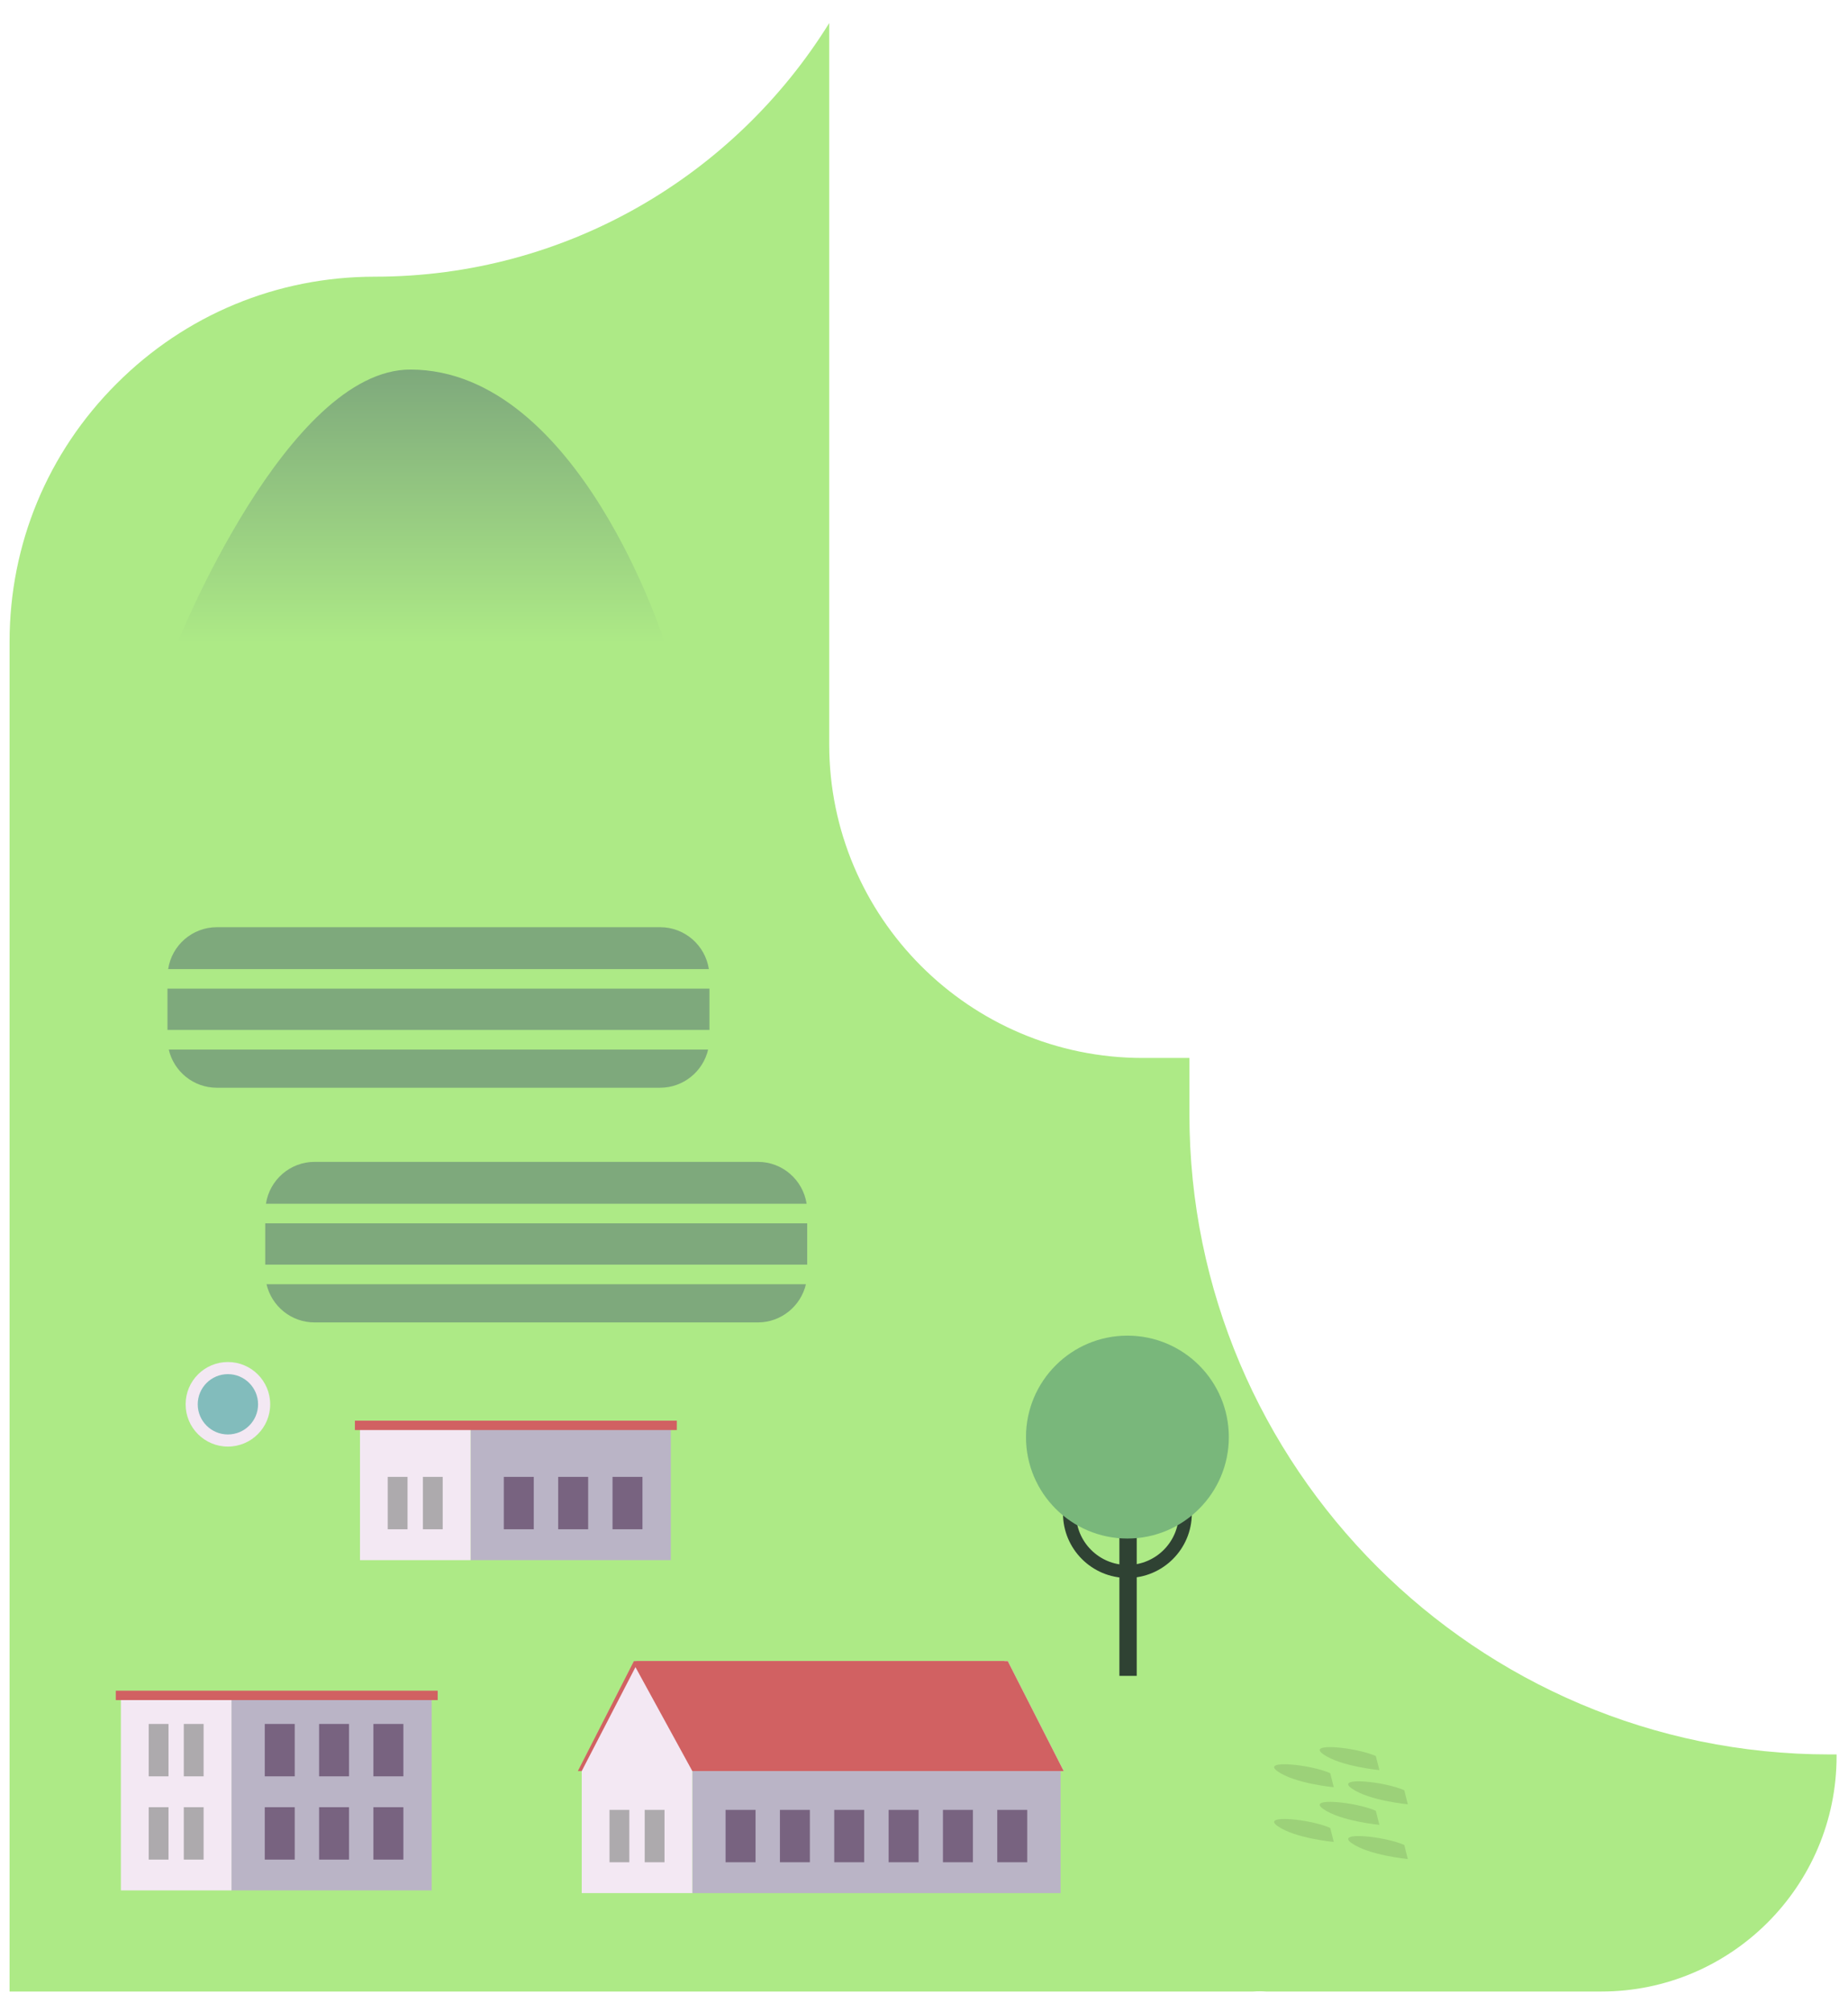 <svg width="79" height="86" viewBox="0 0 79 86" fill="none" xmlns="http://www.w3.org/2000/svg">
<path d="M78.512 75.004V75.082C78.512 80.628 74.002 85.14 68.455 85.14H54.126C54.037 85.135 53.951 85.129 53.865 85.129C53.767 85.129 53.67 85.132 53.569 85.14H0.409V27.441C0.409 23.272 2.032 19.35 4.984 16.403C7.93 13.453 11.848 11.829 16.019 11.829C24.213 11.829 31.416 7.49 35.448 0.986V31.826C35.448 39.215 41.46 45.229 48.844 45.229H50.846V47.633C50.846 62.726 63.12 75.004 78.209 75.004H78.512Z" fill="#ADEA86"/>
<path d="M45.339 75.715H29.596V80.932H45.339V75.715Z" fill="#BAB4C6"/>
<path d="M45.472 75.715H29.596L27.204 71.016H43.081L45.472 75.715Z" fill="#F3E8F3"/>
<path d="M27.098 71.016L24.703 75.715H29.596L42.972 71.016H27.098Z" fill="#D16162"/>
<path d="M45.472 75.715H29.596L27.204 71.016H43.081L45.472 75.715Z" fill="#D16162"/>
<path d="M27.165 71.272L24.868 75.715V80.932H29.596V75.715L27.165 71.272Z" fill="#F3E8F3"/>
<path d="M26.903 77.375H26.056V79.614H26.903V77.375Z" fill="#ADAAAD"/>
<path d="M28.407 77.375H27.56V79.614H28.407V77.375Z" fill="#ADAAAD"/>
<path d="M43.913 77.375H42.632V79.614H43.913V77.375Z" fill="#786380"/>
<path d="M41.591 77.375H40.31V79.614H41.591V77.375Z" fill="#786380"/>
<path d="M39.269 77.375H37.988V79.614H39.269V77.375Z" fill="#786380"/>
<path d="M36.944 77.375H35.663V79.614H36.944V77.375Z" fill="#786380"/>
<path d="M34.621 77.375H33.341V79.614H34.621V77.375Z" fill="#786380"/>
<path d="M32.299 77.375H31.018V79.614H32.299V77.375Z" fill="#786380"/>
<path d="M7.573 27.514H28.429C28.429 27.514 24.762 15.821 17.553 15.799C12.271 15.782 7.573 27.514 7.573 27.514Z" fill="url(#paint0_linear_59_1782)"/>
<path d="M48.594 64.609H47.853V71.645H48.594V64.609Z" fill="#2F4233"/>
<path d="M48.196 67.459C46.678 67.459 45.442 66.222 45.442 64.704C45.442 63.186 46.678 61.949 48.196 61.949C49.713 61.949 50.949 63.186 50.949 64.704C50.949 66.222 49.713 67.459 48.196 67.459ZM48.196 62.509C46.984 62.509 45.999 63.495 45.999 64.707C45.999 65.918 46.984 66.904 48.196 66.904C49.407 66.904 50.392 65.918 50.392 64.707C50.392 63.495 49.407 62.509 48.196 62.509Z" fill="#2F4233"/>
<path d="M48.196 65.774C50.59 65.774 52.531 63.832 52.531 61.437C52.531 59.042 50.59 57.1 48.196 57.1C45.801 57.1 43.86 59.042 43.86 61.437C43.86 63.832 45.801 65.774 48.196 65.774Z" fill="#79B77B"/>
<path d="M30.303 41.429C30.147 40.416 29.275 39.639 28.22 39.639H9.272C8.217 39.639 7.342 40.416 7.189 41.429H30.305H30.303Z" fill="#7EA97C"/>
<path d="M30.328 42.265H7.159V44.031H30.328V42.265Z" fill="#7EA97C"/>
<path d="M7.214 44.869C7.431 45.805 8.267 46.502 9.269 46.502H28.217C29.217 46.502 30.055 45.803 30.272 44.869H7.214Z" fill="#7EA97C"/>
<path d="M34.507 52.298H11.338V54.064H34.507V52.298Z" fill="#7EA97C"/>
<path d="M34.482 51.462C34.326 50.449 33.455 49.671 32.399 49.671H13.451C12.396 49.671 11.522 50.449 11.369 51.462H34.485H34.482Z" fill="#7EA97C"/>
<path d="M11.394 54.902C11.611 55.838 12.446 56.535 13.448 56.535H32.397C33.396 56.535 34.234 55.835 34.452 54.902H11.394Z" fill="#7EA97C"/>
<path d="M9.742 61.843C10.741 61.843 11.55 61.034 11.55 60.036C11.55 59.037 10.741 58.228 9.742 58.228C8.744 58.228 7.935 59.037 7.935 60.036C7.935 61.034 8.744 61.843 9.742 61.843Z" fill="#F3E8F3"/>
<path d="M9.742 61.325C10.454 61.325 11.032 60.748 11.032 60.036C11.032 59.324 10.454 58.746 9.742 58.746C9.03 58.746 8.453 59.324 8.453 60.036C8.453 60.748 9.03 61.325 9.742 61.325Z" fill="#82BCBC"/>
<path d="M56.866 78.146C56.042 77.773 53.873 77.547 54.622 78.071C55.371 78.595 57.017 78.745 57.017 78.745L56.866 78.146Z" fill="#9CD179"/>
<path d="M58.815 77.414C57.991 77.04 55.822 76.815 56.571 77.338C57.32 77.862 58.966 78.013 58.966 78.013L58.815 77.414Z" fill="#9CD179"/>
<path d="M60.032 78.876C59.208 78.503 57.039 78.277 57.788 78.801C58.537 79.324 60.182 79.475 60.182 79.475L60.032 78.876Z" fill="#9CD179"/>
<path d="M56.866 75.806C56.042 75.433 53.873 75.208 54.622 75.731C55.371 76.255 57.017 76.405 57.017 76.405L56.866 75.806Z" fill="#9CD179"/>
<path d="M58.815 75.074C57.991 74.701 55.822 74.475 56.571 74.999C57.32 75.522 58.966 75.673 58.966 75.673L58.815 75.074Z" fill="#9CD179"/>
<path d="M60.032 76.536C59.208 76.163 57.039 75.937 57.788 76.461C58.537 76.985 60.182 77.135 60.182 77.135L60.032 76.536Z" fill="#9CD179"/>
<path d="M18.455 72.481H9.893V80.817H18.455V72.481Z" fill="#BAB4C6"/>
<path d="M9.896 72.481H5.168V80.817H9.896V72.481Z" fill="#F3E8F3"/>
<path d="M7.203 77.26H6.357V79.5H7.203V77.26Z" fill="#ADAAAD"/>
<path d="M8.704 77.26H7.857V79.5H8.704V77.26Z" fill="#ADAAAD"/>
<path d="M17.244 77.26H15.963V79.5H17.244V77.26Z" fill="#786380"/>
<path d="M14.921 77.26H13.641V79.5H14.921V77.26Z" fill="#786380"/>
<path d="M12.599 77.26H11.318V79.5H12.599V77.26Z" fill="#786380"/>
<path d="M7.203 73.701H6.357V75.94H7.203V73.701Z" fill="#ADAAAD"/>
<path d="M8.704 73.701H7.857V75.94H8.704V73.701Z" fill="#ADAAAD"/>
<path d="M17.244 73.701H15.963V75.94H17.244V73.701Z" fill="#786380"/>
<path d="M14.921 73.701H13.641V75.94H14.921V73.701Z" fill="#786380"/>
<path d="M12.599 73.701H11.318V75.94H12.599V73.701Z" fill="#786380"/>
<path d="M18.711 72.28H4.95V72.681H18.711V72.28Z" fill="#D16162"/>
<path d="M28.677 61.027H20.114V66.698H28.677V61.027Z" fill="#BAB4C6"/>
<path d="M20.117 61.027H15.389V66.698H20.117V61.027Z" fill="#F3E8F3"/>
<path d="M17.422 63.139H16.575V65.378H17.422V63.139Z" fill="#ADAAAD"/>
<path d="M18.925 63.139H18.079V65.378H18.925V63.139Z" fill="#ADAAAD"/>
<path d="M27.465 63.139H26.185V65.378H27.465V63.139Z" fill="#786380"/>
<path d="M25.143 63.139H23.862V65.378H25.143V63.139Z" fill="#786380"/>
<path d="M22.818 63.139H21.537V65.378H22.818V63.139Z" fill="#786380"/>
<path d="M28.933 60.735H15.172V61.136H28.933V60.735Z" fill="#D16162"/>
<defs>
<linearGradient id="paint0_linear_59_1782" x1="18.001" y1="27.514" x2="18.001" y2="15.799" gradientUnits="userSpaceOnUse">
<stop stop-color="#ADEA86"/>
<stop offset="1" stop-color="#7EA97C"/>
</linearGradient>
</defs>
</svg>
